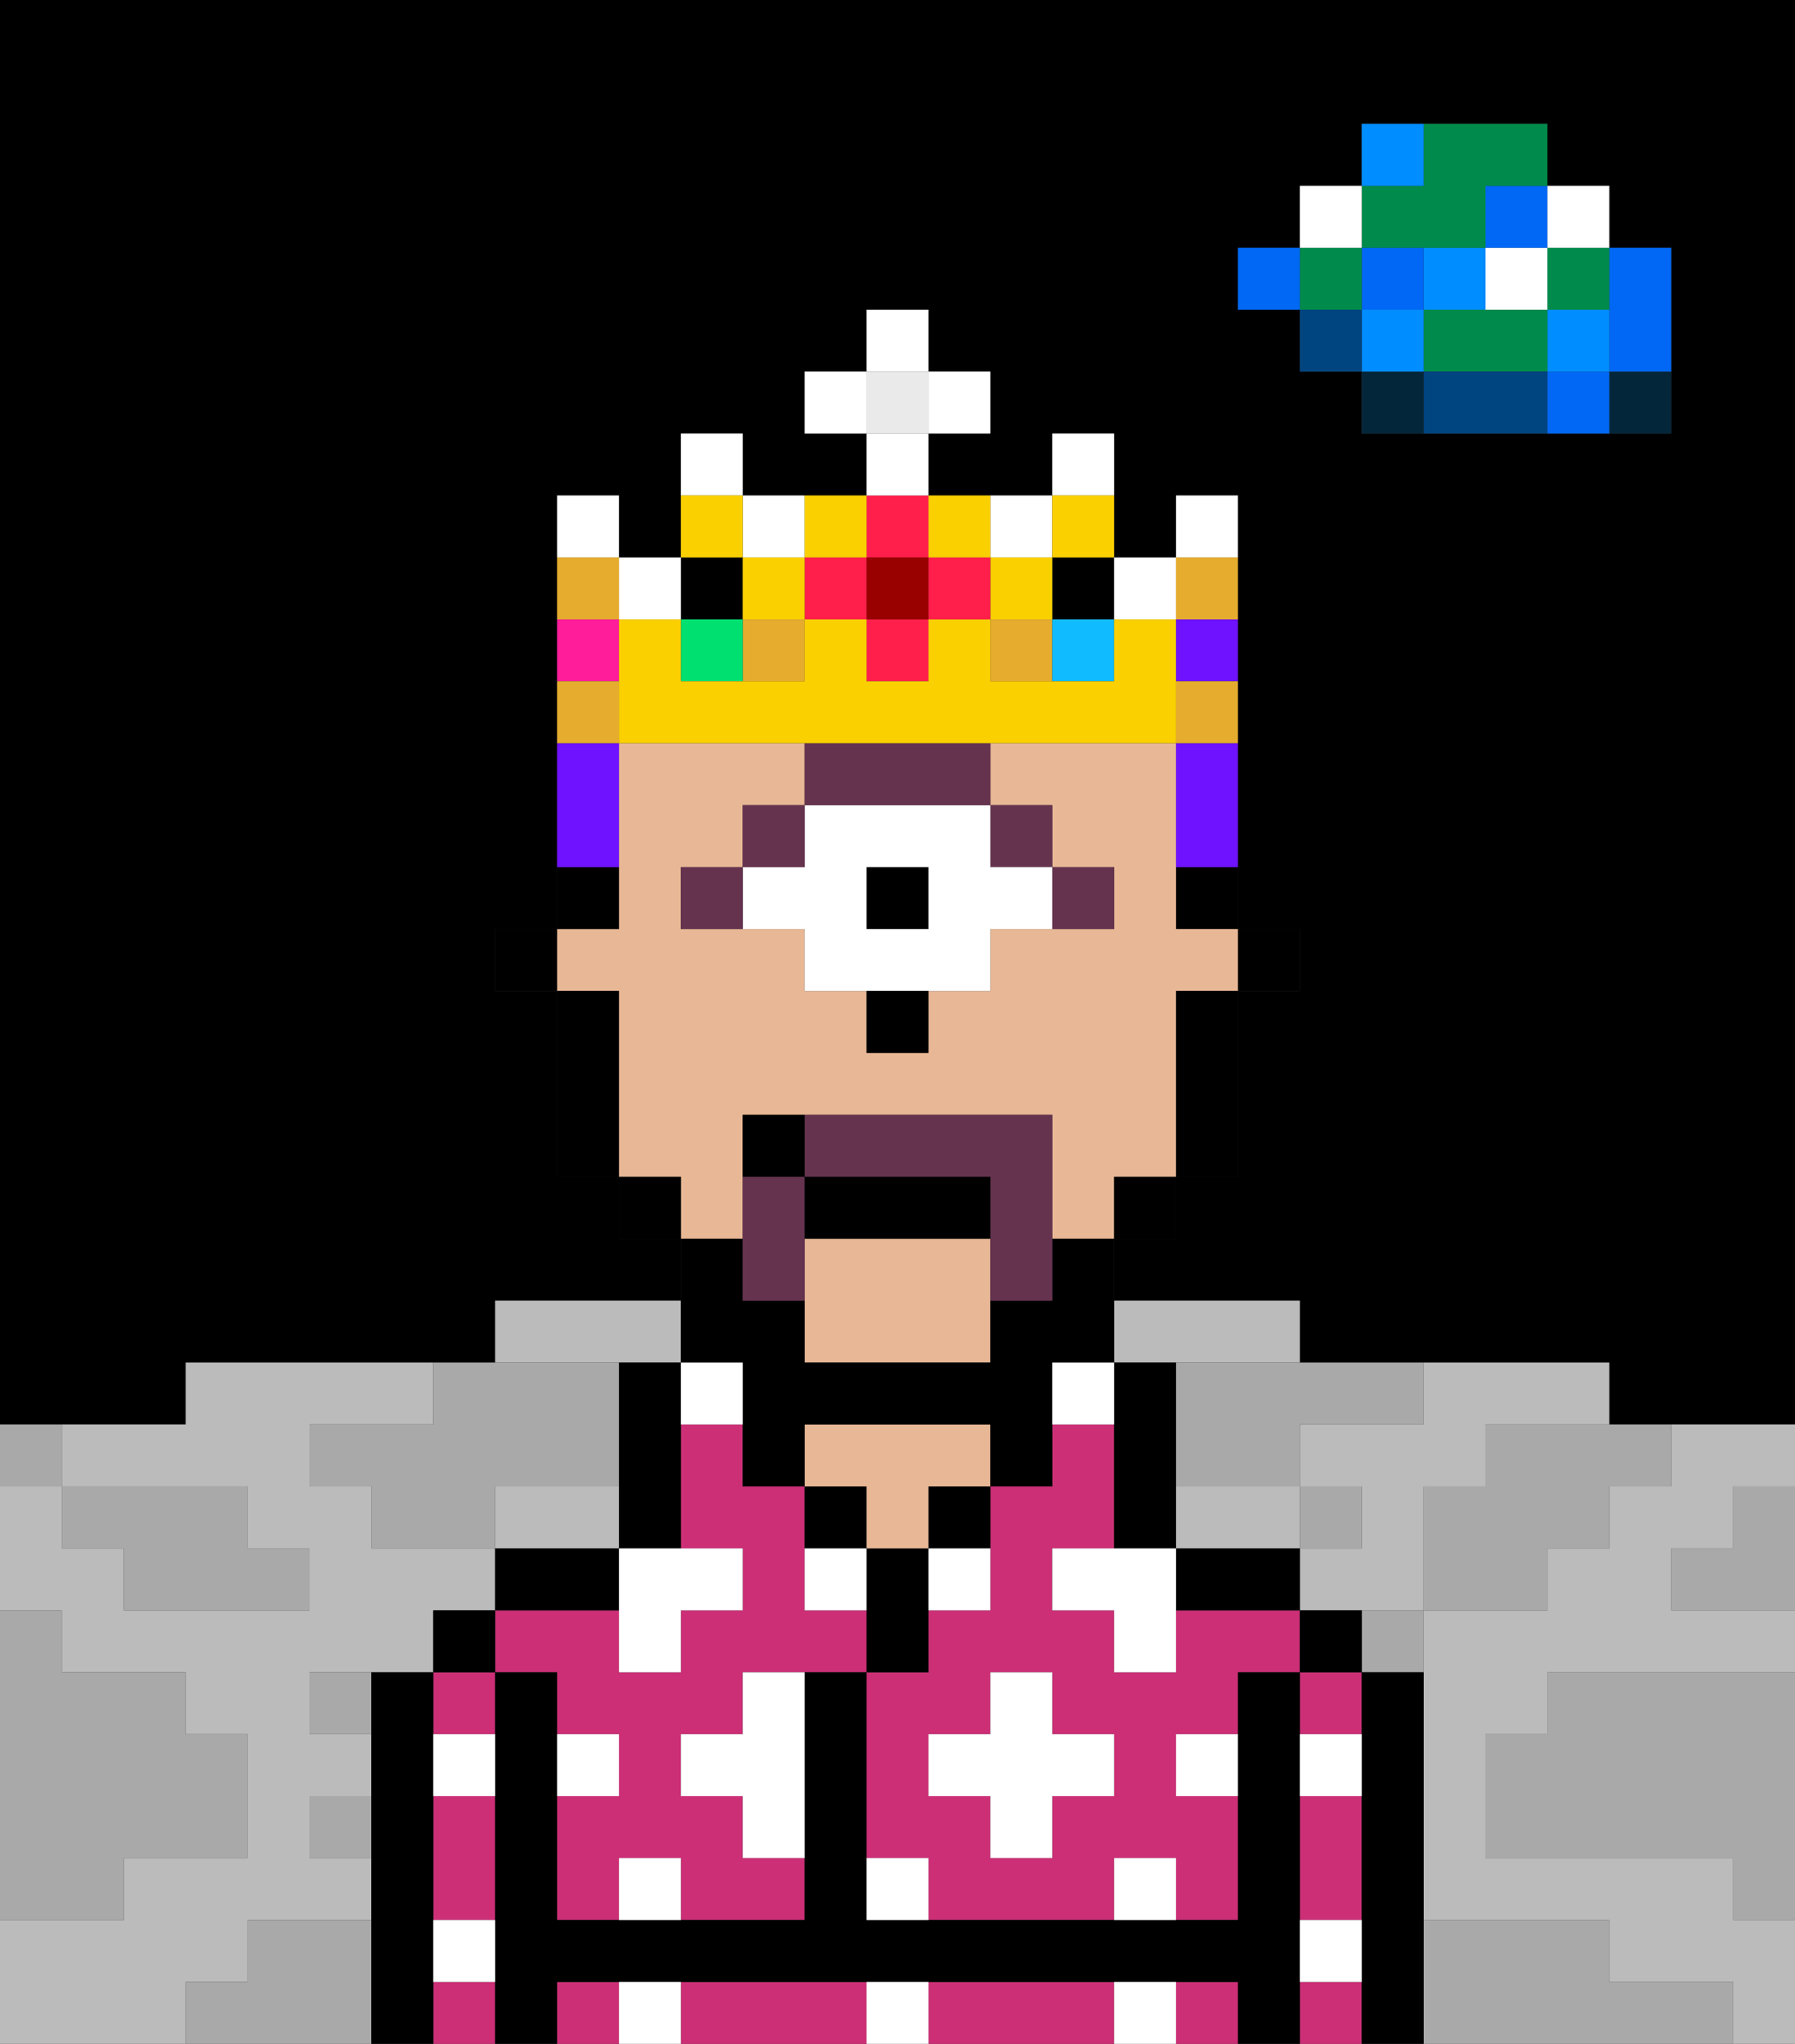 <svg xmlns="http://www.w3.org/2000/svg" viewBox="0 0 29 33"><rect x="0" y="0" width="29" height="33" fill="#333333" stroke="none"/><defs><style>polygon,rect,path{shape-rendering:crispedges;}polygon,rect,path{shape-rendering:crispedges;}.kb153-1{fill:#a9a9a9;}.kb153-2{fill:#bbbbbb;}.kb153-3{fill:#04263a;}.kb153-4{fill:#0068f5;}.kb153-5{fill:#008dff;}.kb153-6{fill:#008b4c;}.kb153-7{fill:#ffffff;}.kb153-8{fill:#004480;}.kb153-9{fill:#cc2f76;}.kb153-10{fill:#000000;}.kb153-11{fill:#e8b795;}.kb153-12{fill:#ffffff;}.kb153-13{fill:#66334f;}.kb153-14{fill:#66334f;}.kb153-15{fill:#6e12ff;}.kb153-16{fill:#e5ac2e;}.kb153-17{fill:#ff1f4a;}.kb153-18{fill:#fad000;}.kb153-19{fill:#00e070;}.kb153-20{fill:#ff1d99;}.kb153-21{fill:#10bcff;}.kb153-22{fill:#6e12ff;}.kb153-23{fill:#900;}.kb153-24{fill:#eaeaea;}</style></defs><polygon class="kb153-1" points="28 25 27 25 27 26 28 26 29 26 29 25 29 24 28 24 28 25"/><path class="kb153-10" d="M27,0H0V23H3V22H8V21h3V20H10V19H9V16H8V15H9V8h1V9h1V7h1V8h2V7H13V6h1V5h1V6h1V7H15V8h2V7h1V9h1V8h1v7h1v1H20v3H19v1H18v1h3v1h5v1h3V0H27Zm0,5V7H22V6H21V5H20V4h1V3h1V2h3V3h1V4h1Z"/><rect class="kb153-10" x="17" y="9" width="1" height="1"/><rect class="kb153-10" x="11" y="9" width="1" height="1"/><polygon class="kb153-1" points="27 32 26 32 26 31 25 31 24 31 23 31 23 32 23 33 24 33 25 33 26 33 27 33 28 33 28 32 27 32"/><polygon class="kb153-1" points="27 27 26 27 25 27 25 28 24 28 24 29 24 30 25 30 26 30 27 30 28 30 28 31 29 31 29 30 29 29 29 28 29 27 28 27 27 27"/><polygon class="kb153-2" points="4 32 4 31 5 31 6 31 6 30 5 30 5 29 6 29 6 28 5 28 5 27 6 27 7 27 7 26 8 26 8 25 7 25 6 25 6 24 5 24 5 23 6 23 7 23 7 22 6 22 5 22 4 22 3 22 3 23 2 23 1 23 1 24 2 24 3 24 4 24 4 25 5 25 5 26 4 26 3 26 2 26 2 25 1 25 1 24 0 24 0 25 0 26 1 26 1 27 2 27 3 27 3 28 4 28 4 29 4 30 3 30 2 30 2 31 1 31 0 31 0 32 0 33 1 33 2 33 3 33 3 32 4 32"/><polygon class="kb153-2" points="27 23 27 24 26 24 26 25 25 25 25 26 24 26 23 26 23 27 23 28 23 29 23 30 23 31 24 31 25 31 26 31 26 32 27 32 28 32 28 33 29 33 29 32 29 31 28 31 28 30 27 30 26 30 25 30 24 30 24 29 24 28 25 28 25 27 26 27 27 27 28 27 29 27 29 26 28 26 27 26 27 25 28 25 28 24 29 24 29 23 28 23 27 23"/><polygon class="kb153-2" points="22 23 21 23 21 24 22 24 22 25 21 25 21 26 22 26 23 26 23 25 23 24 24 24 24 23 25 23 26 23 26 22 25 22 24 22 23 22 23 23 22 23"/><polygon class="kb153-2" points="10 22 11 22 11 21 10 21 9 21 8 21 8 22 9 22 10 22"/><polygon class="kb153-2" points="20 25 21 25 21 24 20 24 19 24 19 25 20 25"/><polygon class="kb153-2" points="19 22 20 22 21 22 21 21 20 21 19 21 18 21 18 22 19 22"/><polygon class="kb153-2" points="10 25 10 24 9 24 8 24 8 25 9 25 10 25"/><rect class="kb153-3" x="26" y="6" width="1" height="1"/><polygon class="kb153-4" points="26 5 26 6 27 6 27 5 27 4 26 4 26 5"/><rect class="kb153-4" x="25" y="6" width="1" height="1"/><rect class="kb153-5" x="25" y="5" width="1" height="1"/><rect class="kb153-6" x="25" y="4" width="1" height="1"/><rect class="kb153-7" x="25" y="3" width="1" height="1"/><polygon class="kb153-1" points="24 23 24 24 23 24 23 25 23 26 24 26 25 26 25 25 26 25 26 24 27 24 27 23 26 23 25 23 24 23"/><polygon class="kb153-6" points="24 5 23 5 23 6 24 6 25 6 25 5 24 5"/><rect class="kb153-7" x="24" y="4" width="1" height="1"/><rect class="kb153-4" x="24" y="3" width="1" height="1"/><polygon class="kb153-8" points="24 6 23 6 23 7 24 7 25 7 25 6 24 6"/><rect class="kb153-5" x="23" y="4" width="1" height="1"/><rect class="kb153-1" x="22" y="26" width="1" height="1"/><rect class="kb153-3" x="22" y="6" width="1" height="1"/><rect class="kb153-5" x="22" y="5" width="1" height="1"/><rect class="kb153-4" x="22" y="4" width="1" height="1"/><polygon class="kb153-6" points="23 4 24 4 24 3 25 3 25 2 24 2 23 2 23 3 22 3 22 4 23 4"/><rect class="kb153-5" x="22" y="2" width="1" height="1"/><rect class="kb153-1" x="21" y="24" width="1" height="1"/><rect class="kb153-8" x="21" y="5" width="1" height="1"/><rect class="kb153-6" x="21" y="4" width="1" height="1"/><rect class="kb153-7" x="21" y="3" width="1" height="1"/><rect class="kb153-4" x="20" y="4" width="1" height="1"/><polygon class="kb153-1" points="19 22 19 23 19 24 20 24 21 24 21 23 22 23 23 23 23 22 22 22 21 22 20 22 19 22"/><rect class="kb153-1" x="5" y="27" width="1" height="1"/><polygon class="kb153-1" points="6 23 5 23 5 24 6 24 6 25 7 25 8 25 8 24 9 24 10 24 10 23 10 22 9 22 8 22 7 22 7 23 6 23"/><polygon class="kb153-1" points="6 31 5 31 4 31 4 32 3 32 3 33 4 33 5 33 6 33 6 32 6 31"/><rect class="kb153-1" x="5" y="29" width="1" height="1"/><polygon class="kb153-1" points="2 31 2 30 3 30 4 30 4 29 4 28 3 28 3 27 2 27 1 27 1 26 0 26 0 27 0 28 0 29 0 30 0 31 1 31 2 31"/><polygon class="kb153-1" points="2 25 2 26 3 26 4 26 5 26 5 25 4 25 4 24 3 24 2 24 1 24 1 25 2 25"/><rect class="kb153-1" y="23" width="1" height="1"/><path class="kb153-9" d="M20,26H19v1H18V26H17V25h1V23H17v1H16v2H15v1H14v3h1v1h3V30h1v1h1V29H19V28h1V27h1V26Zm-2,3H17v1H16V29H15V28h1V27h1v1h1Z"/><polygon class="kb153-9" points="21 30 21 31 22 31 22 30 22 29 21 29 21 30"/><rect class="kb153-9" x="21" y="32" width="1" height="1"/><rect class="kb153-9" x="21" y="27" width="1" height="1"/><rect class="kb153-9" x="9" y="32" width="1" height="1"/><polygon class="kb153-9" points="13 32 12 32 11 32 11 33 12 33 13 33 14 33 14 32 13 32"/><rect class="kb153-9" x="19" y="32" width="1" height="1"/><polygon class="kb153-9" points="17 32 16 32 15 32 15 33 16 33 17 33 18 33 18 32 17 32"/><polygon class="kb153-9" points="7 30 7 31 8 31 8 30 8 29 7 29 7 30"/><rect class="kb153-9" x="7" y="32" width="1" height="1"/><rect class="kb153-9" x="7" y="27" width="1" height="1"/><polygon class="kb153-9" points="13 26 13 25 13 24 12 24 12 23 11 23 11 24 11 25 12 25 12 26 11 26 11 27 10 27 10 26 9 26 8 26 8 27 9 27 9 28 10 28 10 29 9 29 9 30 9 31 10 31 10 30 11 30 11 31 12 31 13 31 13 30 12 30 12 29 11 29 11 28 12 28 12 27 13 27 14 27 14 26 13 26"/><polygon class="kb153-10" points="23 31 23 30 23 29 23 28 23 27 22 27 22 28 22 29 22 30 22 31 22 32 22 33 23 33 23 32 23 31"/><rect class="kb153-10" x="21" y="26" width="1" height="1"/><polygon class="kb153-10" points="21 31 21 30 21 29 21 28 21 27 20 27 20 28 20 29 20 30 20 31 19 31 18 31 17 31 16 31 15 31 14 31 14 30 14 29 14 28 14 27 13 27 13 28 13 29 13 30 13 31 12 31 11 31 10 31 9 31 9 30 9 29 9 28 9 27 8 27 8 28 8 29 8 30 8 31 8 32 8 33 9 33 9 32 10 32 11 32 12 32 13 32 14 32 15 32 16 32 17 32 18 32 19 32 20 32 20 33 21 33 21 32 21 31"/><polygon class="kb153-10" points="19 25 19 26 20 26 21 26 21 25 20 25 19 25"/><polygon class="kb153-10" points="18 24 18 25 19 25 19 24 19 23 19 22 18 22 18 23 18 24"/><rect class="kb153-10" x="15" y="24" width="1" height="1"/><polygon class="kb153-10" points="15 26 15 25 14 25 14 26 14 27 15 27 15 26"/><rect class="kb153-10" x="13" y="24" width="1" height="1"/><polygon class="kb153-11" points="14 25 15 25 15 24 16 24 16 23 15 23 14 23 13 23 13 24 14 24 14 25"/><polygon class="kb153-10" points="11 25 11 24 11 23 11 22 10 22 10 23 10 24 10 25 11 25"/><polygon class="kb153-10" points="10 26 10 25 9 25 8 25 8 26 9 26 10 26"/><rect class="kb153-10" x="7" y="26" width="1" height="1"/><polygon class="kb153-10" points="7 31 7 30 7 29 7 28 7 27 6 27 6 28 6 29 6 30 6 31 6 32 6 33 7 33 7 32 7 31"/><rect class="kb153-10" x="20" y="15" width="1" height="1"/><rect class="kb153-10" x="19" y="14" width="1" height="1"/><polygon class="kb153-11" points="13 20 13 21 13 22 14 22 15 22 16 22 16 21 16 20 13 20"/><polygon class="kb153-11" points="12 19 12 18 13 18 15 18 16 18 17 18 17 19 17 20 18 20 18 19 19 19 19 18 19 17 19 16 20 16 20 15 19 15 19 14 19 13 19 12 18 12 17 12 16 12 16 13 17 13 17 14 18 14 18 15 17 15 16 15 16 16 15 16 15 17 14 17 14 16 13 16 13 15 12 15 11 15 11 14 12 14 12 13 13 13 13 12 12 12 11 12 10 12 10 13 10 14 10 15 9 15 9 16 10 16 10 17 10 18 10 19 11 19 11 20 12 20 12 19"/><polygon class="kb153-10" points="19 17 19 18 19 19 20 19 20 18 20 17 20 16 19 16 19 17"/><rect class="kb153-10" x="18" y="19" width="1" height="1"/><polygon class="kb153-10" points="12 22 12 23 12 24 13 24 13 23 14 23 15 23 16 23 16 24 17 24 17 23 17 22 18 22 18 21 18 20 17 20 17 21 16 21 16 22 15 22 14 22 13 22 13 21 12 21 12 20 11 20 11 21 11 22 12 22"/><rect class="kb153-10" x="10" y="19" width="1" height="1"/><rect class="kb153-10" x="9" y="14" width="1" height="1"/><polygon class="kb153-10" points="10 17 10 16 9 16 9 17 9 18 9 19 10 19 10 18 10 17"/><rect class="kb153-10" x="8" y="15" width="1" height="1"/><rect class="kb153-12" x="10" y="30" width="1" height="1"/><rect class="kb153-12" x="10" y="32" width="1" height="1"/><polygon class="kb153-12" points="12 28 11 28 11 29 12 29 12 30 13 30 13 29 13 28 13 27 12 27 12 28"/><polygon class="kb153-12" points="10 26 10 27 11 27 11 26 12 26 12 25 11 25 10 25 10 26"/><rect class="kb153-12" x="15" y="25" width="1" height="1"/><rect class="kb153-12" x="13" y="25" width="1" height="1"/><polygon class="kb153-12" points="17 27 16 27 16 28 15 28 15 29 16 29 16 30 17 30 17 29 18 29 18 28 17 28 17 27"/><polygon class="kb153-12" points="18 25 17 25 17 26 18 26 18 27 19 27 19 26 19 25 18 25"/><rect class="kb153-12" x="7" y="28" width="1" height="1"/><rect class="kb153-12" x="9" y="28" width="1" height="1"/><rect class="kb153-12" x="21" y="28" width="1" height="1"/><rect class="kb153-12" x="19" y="28" width="1" height="1"/><rect class="kb153-12" x="21" y="31" width="1" height="1"/><rect class="kb153-12" x="7" y="31" width="1" height="1"/><rect class="kb153-12" x="14" y="30" width="1" height="1"/><rect class="kb153-12" x="14" y="32" width="1" height="1"/><rect class="kb153-12" x="18" y="30" width="1" height="1"/><rect class="kb153-12" x="18" y="32" width="1" height="1"/><rect class="kb153-12" x="11" y="22" width="1" height="1"/><rect class="kb153-12" x="17" y="22" width="1" height="1"/><rect class="kb153-13" x="17" y="14" width="1" height="1"/><rect class="kb153-13" x="16" y="13" width="1" height="1"/><rect class="kb153-10" x="14" y="14" width="1" height="1"/><path class="kb153-7" d="M14,13H13v1H12v1h1v1h3V15h1V14H16V13H14Zm1,2H14V14h1Z"/><polygon class="kb153-13" points="14 12 13 12 13 13 14 13 15 13 16 13 16 12 15 12 14 12"/><rect class="kb153-13" x="12" y="13" width="1" height="1"/><rect class="kb153-13" x="11" y="14" width="1" height="1"/><rect class="kb153-10" x="14" y="16" width="1" height="1"/><polygon class="kb153-14" points="13 19 12 19 12 20 12 21 13 21 13 20 13 19"/><polygon class="kb153-14" points="17 18 16 18 15 18 13 18 13 19 15 19 16 19 16 20 16 21 17 21 17 20 17 19 17 18"/><polygon class="kb153-10" points="16 20 16 19 15 19 13 19 13 20 16 20"/><rect class="kb153-10" x="12" y="18" width="1" height="1"/><polygon class="kb153-15" points="19 13 19 14 20 14 20 13 20 12 19 12 19 13"/><polygon class="kb153-15" points="10 13 10 12 9 12 9 13 9 14 10 14 10 13"/><rect class="kb153-16" x="12" y="10" width="1" height="1"/><rect class="kb153-16" x="16" y="10" width="1" height="1"/><rect class="kb153-17" x="14" y="10" width="1" height="1"/><rect class="kb153-17" x="13" y="9" width="1" height="1"/><rect class="kb153-7" x="11" y="7" width="1" height="1"/><rect class="kb153-7" x="12" y="8" width="1" height="1"/><rect class="kb153-7" x="16" y="8" width="1" height="1"/><rect class="kb153-7" x="18" y="9" width="1" height="1"/><rect class="kb153-7" x="10" y="9" width="1" height="1"/><rect class="kb153-7" x="9" y="8" width="1" height="1"/><rect class="kb153-7" x="17" y="7" width="1" height="1"/><rect class="kb153-18" x="16" y="9" width="1" height="1"/><rect class="kb153-18" x="12" y="9" width="1" height="1"/><rect class="kb153-19" x="11" y="10" width="1" height="1"/><rect class="kb153-18" x="11" y="8" width="1" height="1"/><rect class="kb153-18" x="17" y="8" width="1" height="1"/><rect class="kb153-20" x="9" y="10" width="1" height="1"/><rect class="kb153-21" x="17" y="10" width="1" height="1"/><polygon class="kb153-18" points="19 10 18 10 18 11 17 11 16 11 16 10 15 10 15 11 14 11 14 10 13 10 13 11 12 11 11 11 11 10 10 10 10 11 10 12 11 12 12 12 13 12 14 12 15 12 16 12 17 12 18 12 19 12 19 11 19 10"/><rect class="kb153-22" x="19" y="10" width="1" height="1"/><rect class="kb153-7" x="19" y="8" width="1" height="1"/><rect class="kb153-17" x="15" y="9" width="1" height="1"/><rect class="kb153-17" x="14" y="8" width="1" height="1"/><rect class="kb153-23" x="14" y="9" width="1" height="1"/><rect class="kb153-18" x="13" y="8" width="1" height="1"/><rect class="kb153-18" x="15" y="8" width="1" height="1"/><rect class="kb153-24" x="14" y="6" width="1" height="1"/><rect class="kb153-7" x="14" y="7" width="1" height="1"/><rect class="kb153-7" x="13" y="6" width="1" height="1"/><rect class="kb153-7" x="15" y="6" width="1" height="1"/><rect class="kb153-7" x="14" y="5" width="1" height="1"/><rect class="kb153-16" x="9" y="11" width="1" height="1"/><rect class="kb153-16" x="19" y="11" width="1" height="1"/><rect class="kb153-16" x="19" y="9" width="1" height="1"/><rect class="kb153-16" x="9" y="9" width="1" height="1"/></svg>